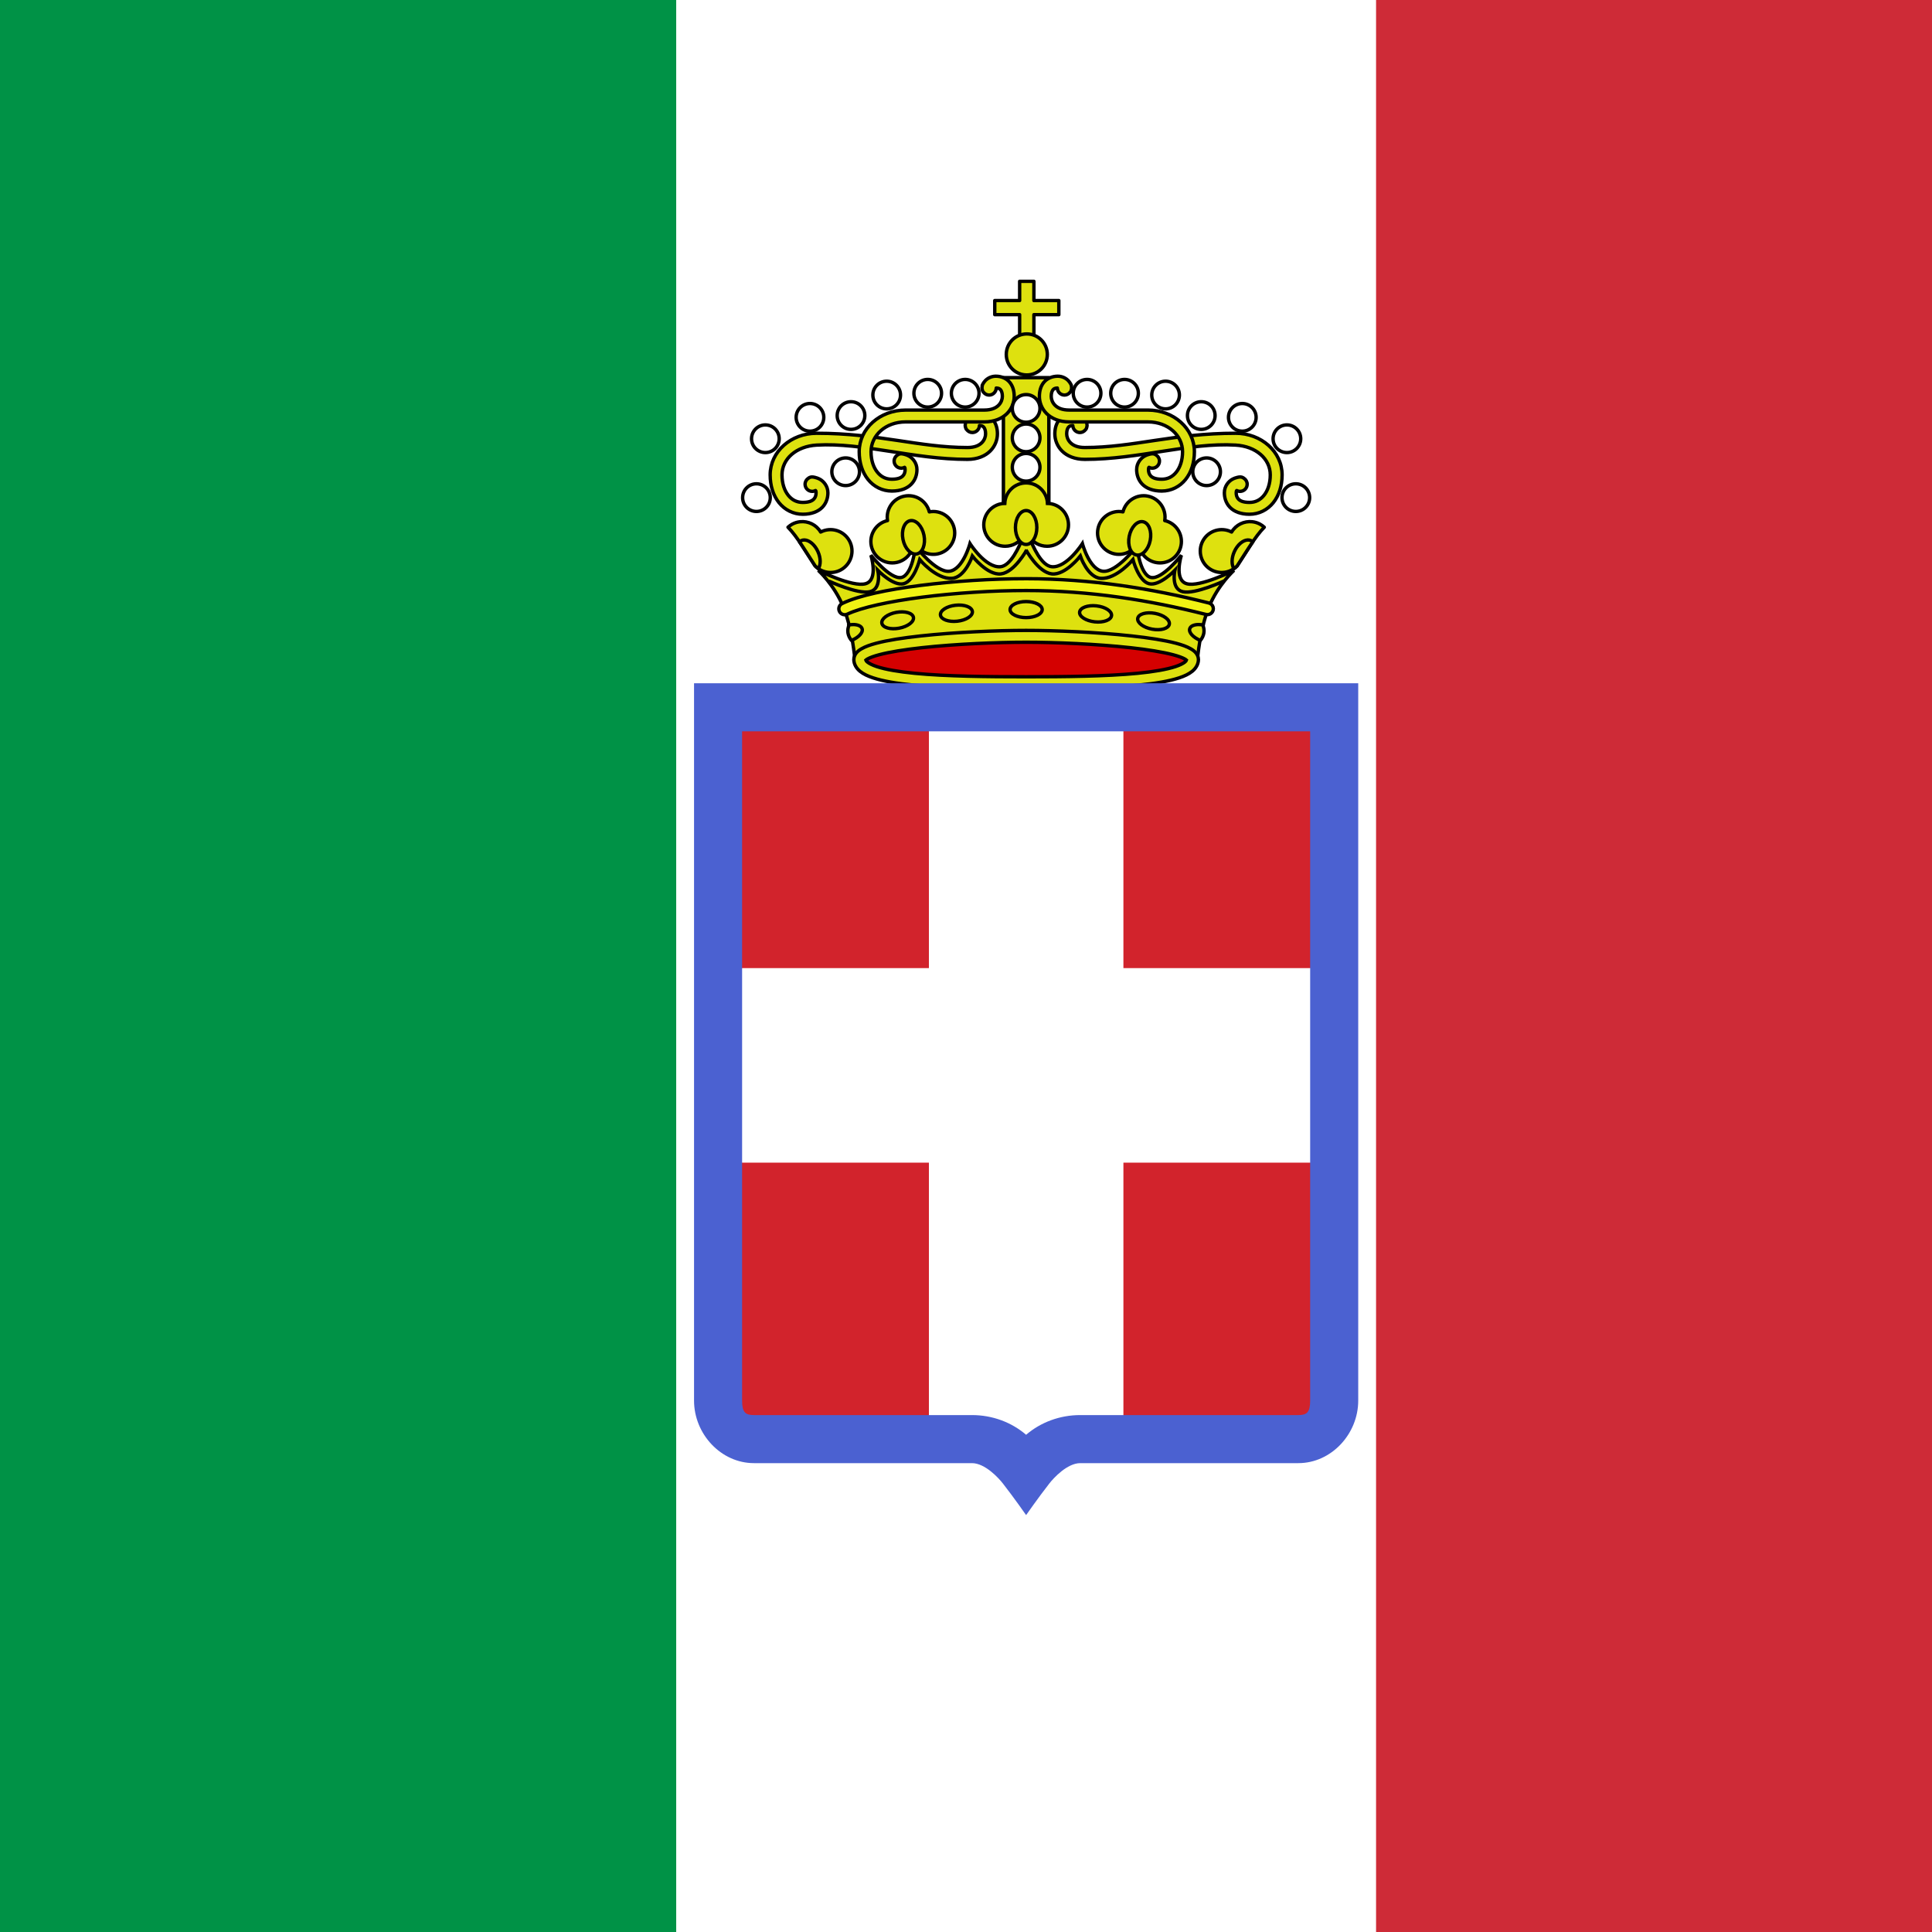 <?xml version="1.0" encoding="UTF-8" standalone="no"?>
<!-- Created with Inkscape (http://www.inkscape.org/) -->

<svg
   width="8mm"
   height="8mm"
   viewBox="0 0 8 8"
   version="1.1"
   id="svg47190"
   inkscape:version="1.1.1 (3bf5ae0d25, 2021-09-20)"
   sodipodi:docname="Italian.svg"
   xmlns:inkscape="http://www.inkscape.org/namespaces/inkscape"
   xmlns:sodipodi="http://sodipodi.sourceforge.net/DTD/sodipodi-0.dtd"
   xmlns="http://www.w3.org/2000/svg"
   xmlns:svg="http://www.w3.org/2000/svg">
  <rect x="0" y="0" width="8" height="8" fill="#333333" stroke="none"/>
  <sodipodi:namedview
     id="namedview47192"
     pagecolor="#ffffff"
     bordercolor="#666666"
     borderopacity="1.0"
     inkscape:pageshadow="2"
     inkscape:pageopacity="0.0"
     inkscape:pagecheckerboard="0"
     inkscape:document-units="mm"
     showgrid="false"
     inkscape:zoom="5.6568543"
     inkscape:cx="31.201087"
     inkscape:cy="50.646523"
     inkscape:window-width="1920"
     inkscape:window-height="1017"
     inkscape:window-x="-8"
     inkscape:window-y="-8"
     inkscape:window-maximized="1"
     inkscape:current-layer="layer1"
     inkscape:snap-bbox="true"
     inkscape:snap-bbox-midpoints="true"
     inkscape:snap-page="true" />
  <defs
     id="defs47187">
    <clipPath
       clipPathUnits="userSpaceOnUse"
       id="clipPath63680-8">
      <path
         d="M 0,0 H 595.276 V 841.89 H 0 Z"
         id="path63678-4" />
    </clipPath>
  </defs>
  <g
     inkscape:label="Layer 1"
     inkscape:groupmode="layer"
     id="layer1"
     transform="translate(-64.035,-43.236)">
    <g
       id="g933"
       transform="matrix(0.007,0,0,0.007,64.035,43.236)">
      <rect
         style="fill:#ffffff;fill-opacity:1;fill-rule:nonzero;stroke:none;stroke-width:1;stroke-linecap:round;stroke-linejoin:round;stroke-miterlimit:4;stroke-dasharray:none;stroke-dashoffset:0;stroke-opacity:1"
         id="rect3137"
         width="1214"
         height="1214"
         x="0"
         y="0" />
      <rect
         style="fill:#009246;fill-opacity:1;fill-rule:nonzero;stroke:none;stroke-width:1;stroke-linecap:round;stroke-linejoin:round;stroke-miterlimit:4;stroke-dasharray:none;stroke-dashoffset:0;stroke-opacity:1"
         id="rect3133"
         width="400"
         height="1214"
         x="1.9550323e-05"
         y="1.2636185e-05" />
      <rect
         y="1.2636185e-05"
         x="814"
         height="1214"
         width="400"
         id="rect3135"
         style="fill:#ce2b37;fill-opacity:1;fill-rule:nonzero;stroke:none;stroke-width:1;stroke-linecap:round;stroke-linejoin:round;stroke-miterlimit:4;stroke-dasharray:none;stroke-dashoffset:0;stroke-opacity:1" />
      <rect
         style="fill:#dee10f;fill-opacity:1;fill-rule:nonzero;stroke:#000000;stroke-width:2.034;stroke-linecap:round;stroke-linejoin:round;stroke-miterlimit:4;stroke-dasharray:none;stroke-dashoffset:0;stroke-opacity:1"
         id="rect8068"
         width="26.879"
         height="76.483"
         x="593.56"
         y="223.405" />
      <path
         style="fill:#dee10f;fill-opacity:1;fill-rule:evenodd;stroke:#000000;stroke-width:2;stroke-linecap:butt;stroke-linejoin:miter;stroke-miterlimit:4;stroke-dasharray:none;stroke-opacity:1"
         d="m 607,285.661 c -6.81,0 -12.341,5.385 -12.625,12.125 -6.888,0.119 -12.438,5.771 -12.438,12.688 0,6.991 5.665,12.656 12.656,12.656 4.588,0 8.622,-2.435 10.844,-6.094 -2.461,6.464 -7.585,17.761 -13.719,18.219 -8.839,0.66 -17.938,-13.719 -17.938,-13.719 -1e-4,1e-5 -4.14,15.452 -12.188,16.375 -8.005,0.919 -20,-14.781 -20,-14.781 -3e-4,0 -1.841,17.149 -8.438,18.469 -6.596,1.319 -18,-13.188 -18,-13.188 0,0 4.659,14.632 -3.125,16.875 -7.784,2.243 -28,-7.906 -28,-7.906 0,0 9.403,8.432 14.812,21.625 5.409,13.193 6.875,31.125 6.875,31.125 h 101.312 101.312 c -1e-4,0 1.403,-17.932 6.812,-31.125 5.409,-13.193 14.812,-21.625 14.812,-21.625 -1e-4,0 -20.216,10.149 -28,7.906 -7.784,-2.243 -3.125,-16.875 -3.125,-16.875 -1e-4,0 -11.341,14.507 -17.938,13.188 -6.596,-1.319 -8.438,-18.469 -8.438,-18.469 -1e-4,0 -12.058,15.7 -20.062,14.781 -8.048,-0.923 -12.125,-16.375 -12.125,-16.375 -1e-4,0 -9.161,14.378 -18,13.719 -6.106,-0.456 -11.191,-11.646 -13.656,-18.125 2.233,3.605 6.234,6 10.781,6 6.991,0 12.656,-5.665 12.656,-12.656 0,-6.917 -5.549,-12.568 -12.438,-12.688 -0.284,-6.74 -5.815,-12.125 -12.625,-12.125 z"
         id="path8087" />
      <path
         style="fill:#dee10f;fill-opacity:1;fill-rule:evenodd;stroke:#000000;stroke-width:2;stroke-linecap:round;stroke-linejoin:round;stroke-miterlimit:4;stroke-dasharray:none;stroke-opacity:1"
         d="m 634.86,244.7 c 2.825,0 5.06,1.377 6.281,2.688 1.221,1.31 1.781,2.781 1.781,2.781 0,0.18 -7e-4,0.3 0,0.469 0.075,0.314 0.125,0.632 0.125,0.969 0,0.467 -0.11,0.924 -0.25,1.344 -0.081,0.388 -0.218,0.733 -0.438,1 -0.008,0.012 -0.023,0.02 -0.031,0.031 -0.062,0.071 -0.112,0.125 -0.188,0.188 -0.772,1.003 -1.95,1.688 -3.312,1.688 -2.299,0 -4.17,-1.868 -4.219,-4.156 -1.447,0.043 -2.072,0.435 -2.594,1.062 -0.554,0.667 -1.031,1.931 -1.031,3.875 0,1.611 0.648,3.644 2.219,5.219 1.571,1.574 4.102,2.875 8.531,2.875 28.663,0 52.389,-8.443 89.182,-8.443 15.223,0 27.5,10.919 27.5,24.625 0,6.473 -1.826,12.208 -5.219,16.438 -3.393,4.23 -8.442,6.844 -14.094,6.844 -5.141,0 -9.081,-1.545 -11.562,-4.125 -2.482,-2.58 -3.281,-5.832 -3.281,-8.594 0,-3.921 2.551,-6.785 4.719,-7.969 2.168,-1.183 4.25,-1.344 4.25,-1.344 0.889,-0.1 1.77,0.141 2.469,0.656 0.043,0.032 0.084,0.06 0.125,0.094 1.169,0.751 1.938,2.04 1.938,3.531 0,2.33 -1.888,4.219 -4.219,4.219 -0.721,0 -1.375,-0.181 -1.969,-0.5 -0.209,0.234 -0.312,0.572 -0.312,1.312 0,1.449 0.366,2.766 1.312,3.75 0.947,0.984 2.696,1.969 6.531,1.969 3.589,0 6.412,-1.46 8.625,-4.219 2.213,-2.759 3.688,-6.913 3.688,-12.062 0,-9.539 -8.521,-16.928 -20.5,-17.625 -27.45,-1.598 -57.168,8.443 -89.182,8.443 -5.913,0 -10.533,-1.965 -13.5,-4.938 -2.967,-2.972 -4.25,-6.735 -4.25,-10.156 0,-3.088 0.747,-6.047 2.656,-8.344 1.909,-2.297 4.949,-3.594 8.219,-3.594 z"
         id="path10119"
         sodipodi:nodetypes="csccscsscscssssssssssscsssscssssssssssc" />
      <path
         sodipodi:nodetypes="csccscsscscssssssssssscsssscssssssssssc"
         id="path8066"
         d="m 579.14,244.7 c -2.825,0 -5.06,1.377 -6.281,2.688 -1.221,1.31 -1.781,2.781 -1.781,2.781 0,0.18 7e-4,0.3 0,0.469 -0.075,0.314 -0.125,0.632 -0.125,0.969 0,0.467 0.11,0.924 0.25,1.344 0.081,0.388 0.218,0.733 0.438,1 0.008,0.012 0.023,0.02 0.031,0.031 0.062,0.071 0.112,0.125 0.188,0.188 0.772,1.003 1.95,1.688 3.312,1.688 2.299,0 4.17,-1.868 4.219,-4.156 1.447,0.043 2.072,0.435 2.594,1.062 0.554,0.667 1.031,1.931 1.031,3.875 0,1.611 -0.648,3.644 -2.219,5.219 -1.571,1.574 -4.102,2.875 -8.531,2.875 -28.663,0 -52.389,-8.443 -89.182,-8.443 -15.223,0 -27.5,10.919 -27.5,24.625 0,6.473 1.826,12.208 5.219,16.438 3.393,4.23 8.442,6.844 14.094,6.844 5.141,0 9.081,-1.545 11.562,-4.125 2.482,-2.58 3.281,-5.832 3.281,-8.594 0,-3.921 -2.551,-6.785 -4.719,-7.969 -2.168,-1.183 -4.25,-1.344 -4.25,-1.344 -0.889,-0.1 -1.77,0.141 -2.469,0.656 -0.043,0.032 -0.084,0.06 -0.125,0.094 -1.169,0.751 -1.938,2.04 -1.938,3.531 0,2.33 1.888,4.219 4.219,4.219 0.721,0 1.375,-0.181 1.969,-0.5 0.209,0.234 0.312,0.572 0.312,1.312 0,1.449 -0.366,2.766 -1.312,3.75 -0.947,0.984 -2.696,1.969 -6.531,1.969 -3.589,0 -6.412,-1.46 -8.625,-4.219 -2.213,-2.759 -3.688,-6.913 -3.688,-12.062 0,-9.539 8.521,-16.928 20.5,-17.625 27.45,-1.598 57.168,8.443 89.182,8.443 5.913,0 10.533,-1.965 13.5,-4.938 2.967,-2.972 4.25,-6.735 4.25,-10.156 0,-3.088 -0.747,-6.047 -2.656,-8.344 -1.909,-2.297 -4.949,-3.594 -8.219,-3.594 z"
         style="fill:#dee10f;fill-opacity:1;fill-rule:evenodd;stroke:#000000;stroke-width:2;stroke-linecap:round;stroke-linejoin:round;stroke-miterlimit:4;stroke-dasharray:none;stroke-opacity:1" />
      <g
         id="g8054"
         transform="translate(-1231,731.567)"
         style="fill:#dee10f;fill-opacity:1">
        <path
           id="path7033"
           d="m 1820.062,-509.031 c -2.825,0 -5.06,1.377 -6.281,2.688 -1.221,1.31 -1.781,2.781 -1.781,2.781 0,0.18 7e-4,0.3 0,0.469 -0.075,0.314 -0.125,0.632 -0.125,0.969 0,0.467 0.11,0.924 0.25,1.344 0.081,0.388 0.218,0.733 0.438,1 0.01,0.012 0.023,0.02 0.031,0.031 0.062,0.071 0.112,0.125 0.188,0.188 0.772,1.003 1.95,1.688 3.312,1.688 2.299,0 4.17,-1.868 4.219,-4.156 1.447,0.043 2.072,0.435 2.594,1.062 0.554,0.667 1.031,1.931 1.031,3.875 0,1.611 -0.648,3.644 -2.219,5.219 -1.571,1.574 -4.101,2.875 -8.531,2.875 0,0 -46.438,0 -46.438,0 -15.256,0 -27.5,10.919 -27.5,24.625 0,6.473 1.826,12.208 5.219,16.438 3.393,4.23 8.442,6.844 14.094,6.844 5.141,0 9.081,-1.545 11.562,-4.125 2.482,-2.58 3.281,-5.832 3.281,-8.594 0,-3.921 -2.551,-6.785 -4.719,-7.969 -2.168,-1.183 -4.25,-1.344 -4.25,-1.344 -0.889,-0.1 -1.77,0.141 -2.469,0.656 -0.043,0.032 -0.084,0.06 -0.125,0.094 -1.169,0.751 -1.938,2.04 -1.938,3.531 0,2.33 1.888,4.219 4.219,4.219 0.721,0 1.375,-0.181 1.969,-0.5 0.209,0.234 0.312,0.572 0.312,1.312 0,1.449 -0.366,2.766 -1.312,3.75 -0.947,0.984 -2.696,1.969 -6.531,1.969 -3.589,0 -6.412,-1.46 -8.625,-4.219 -2.213,-2.759 -3.688,-6.913 -3.688,-12.062 0,-9.539 8.492,-17.625 20.5,-17.625 0,0 46.438,0 46.438,0 5.914,0 10.533,-1.965 13.5,-4.938 2.967,-2.972 4.25,-6.735 4.25,-10.156 0,-3.088 -0.747,-6.047 -2.656,-8.344 -1.909,-2.297 -4.949,-3.594 -8.219,-3.594 z"
           style="fill:#dee10f;fill-opacity:1;fill-rule:evenodd;stroke:#000000;stroke-width:2;stroke-linecap:round;stroke-linejoin:round;stroke-miterlimit:4;stroke-dasharray:none;stroke-opacity:1" />
        <path
           style="fill:#dee10f;fill-opacity:1;fill-rule:evenodd;stroke:#000000;stroke-width:2;stroke-linecap:round;stroke-linejoin:round;stroke-miterlimit:4;stroke-dasharray:none;stroke-opacity:1"
           d="m 1856.721,-509.031 c 2.825,0 5.06,1.377 6.281,2.688 1.221,1.31 1.781,2.781 1.781,2.781 0,0.18 -7e-4,0.3 0,0.469 0.075,0.314 0.125,0.632 0.125,0.969 0,0.467 -0.11,0.924 -0.25,1.344 -0.081,0.388 -0.218,0.733 -0.438,1 -0.01,0.012 -0.023,0.02 -0.031,0.031 -0.062,0.071 -0.112,0.125 -0.188,0.188 -0.772,1.003 -1.95,1.688 -3.312,1.688 -2.299,0 -4.17,-1.868 -4.219,-4.156 -1.447,0.043 -2.072,0.435 -2.594,1.062 -0.554,0.667 -1.031,1.931 -1.031,3.875 0,1.611 0.648,3.644 2.219,5.219 1.571,1.574 4.101,2.875 8.531,2.875 0,0 46.438,0 46.438,0 15.256,0 27.5,10.919 27.5,24.625 0,6.473 -1.826,12.208 -5.219,16.438 -3.393,4.23 -8.442,6.844 -14.094,6.844 -5.141,0 -9.081,-1.545 -11.562,-4.125 -2.482,-2.58 -3.281,-5.832 -3.281,-8.594 0,-3.921 2.551,-6.785 4.719,-7.969 2.168,-1.183 4.25,-1.344 4.25,-1.344 0.889,-0.1 1.77,0.141 2.469,0.656 0.043,0.032 0.084,0.06 0.125,0.094 1.169,0.751 1.938,2.04 1.938,3.531 0,2.33 -1.888,4.219 -4.219,4.219 -0.721,0 -1.375,-0.181 -1.969,-0.5 -0.209,0.234 -0.312,0.572 -0.312,1.312 0,1.449 0.366,2.766 1.312,3.75 0.947,0.984 2.696,1.969 6.531,1.969 3.589,0 6.412,-1.46 8.625,-4.219 2.213,-2.759 3.688,-6.913 3.688,-12.062 0,-9.539 -8.492,-17.625 -20.5,-17.625 0,0 -46.438,0 -46.438,0 -5.914,0 -10.533,-1.965 -13.5,-4.938 -2.967,-2.972 -4.25,-6.735 -4.25,-10.156 0,-3.088 0.747,-6.047 2.656,-8.344 1.909,-2.297 4.949,-3.594 8.219,-3.594 z"
           id="path8045" />
      </g>
      <path
         style="fill:#dee10f;fill-opacity:1;fill-rule:nonzero;stroke:#000000;stroke-width:2;stroke-linecap:round;stroke-linejoin:round;stroke-miterlimit:4;stroke-dasharray:none;stroke-dashoffset:0;stroke-opacity:1"
         d="m 603.157,166.411 v 11.375 h -14.719 v 8.344 h 14.719 v 14.562 h 8.438 v -14.562 h 14.75 v -8.344 h -14.75 v -11.375 z"
         id="rect8049" />
      <circle
         style="fill:#dee10f;fill-opacity:1;fill-rule:nonzero;stroke:#000000;stroke-width:2;stroke-linecap:round;stroke-linejoin:round;stroke-miterlimit:4;stroke-dasharray:none;stroke-dashoffset:0;stroke-opacity:1"
         id="path8047"
         transform="translate(-1221.632,724.707)"
         cx="1829.024"
         cy="-515.04"
         r="12.137" />
      <ellipse
         style="fill:#dee10f;fill-opacity:1;fill-rule:nonzero;stroke:#000000;stroke-width:2;stroke-linecap:round;stroke-linejoin:round;stroke-miterlimit:4;stroke-dasharray:none;stroke-dashoffset:0;stroke-opacity:1"
         id="path8098"
         transform="translate(-1233.106,728.929)"
         cx="1840.106"
         cy="-416.887"
         rx="6.332"
         ry="10.026" />
      <g
         id="g10074"
         transform="translate(-1231.154,731.567)"
         style="fill:#dee10f;fill-opacity:1">
        <path
           id="path8070"
           d="m 1766.047,-438.064 c -6.667,1.389 -10.983,7.789 -9.886,14.446 -6.719,1.522 -10.998,8.187 -9.587,14.958 1.426,6.844 8.128,11.234 14.972,9.808 5.988,-1.248 10.1,-6.554 10.079,-12.443 2.334,5.407 8.223,8.629 14.211,7.381 6.844,-1.426 11.234,-8.128 9.807,-14.972 -1.411,-6.771 -7.997,-11.172 -14.764,-9.883 -1.653,-6.541 -8.167,-10.683 -14.833,-9.294 z"
           style="fill:#dee10f;fill-opacity:1;fill-rule:nonzero;stroke:#000000;stroke-width:2;stroke-linecap:round;stroke-linejoin:round;stroke-miterlimit:4;stroke-dasharray:none;stroke-dashoffset:0;stroke-opacity:1" />
        <ellipse
           style="fill:#dee10f;fill-opacity:1;fill-rule:nonzero;stroke:#000000;stroke-width:2;stroke-linecap:round;stroke-linejoin:round;stroke-miterlimit:4;stroke-dasharray:none;stroke-dashoffset:0;stroke-opacity:1"
           id="path10038"
           transform="rotate(-11.376,1821.701,-70.963)"
           cx="1840.106"
           cy="-416.887"
           rx="6.332"
           ry="10.026" />
        <path
           id="path10040"
           d="m 1704.426,-422.938 c -1.592,0.17 -3.174,0.643 -4.67,1.455 -0.918,0.498 -1.736,1.119 -2.475,1.791 5.559,5.682 10.512,14.502 16.049,22.874 3.852,4.021 10.052,5.152 15.179,2.37 6.145,-3.334 8.442,-11.038 5.108,-17.182 -3.299,-6.079 -10.893,-8.399 -17.004,-5.218 -2.598,-4.342 -7.411,-6.6 -12.188,-6.09 z"
           style="fill:#dee10f;fill-opacity:1;fill-rule:nonzero;stroke:#000000;stroke-width:2;stroke-linecap:round;stroke-linejoin:round;stroke-miterlimit:4;stroke-dasharray:none;stroke-dashoffset:0;stroke-opacity:1" />
        <path
           id="path10045"
           d="m 1707.031,-412.156 c -0.663,-0.023 -1.309,0.106 -1.906,0.375 -0.385,0.174 -0.75,0.409 -1.062,0.688 3.047,4.454 6.074,9.431 9.281,14.281 0.588,0.614 1.22,1.149 1.906,1.625 1.471,-2.317 1.464,-6.257 -0.25,-10.062 -1.847,-4.1 -5.097,-6.807 -7.969,-6.906 z"
           style="fill:#dee10f;fill-opacity:1;fill-rule:nonzero;stroke:#000000;stroke-width:2;stroke-linecap:round;stroke-linejoin:round;stroke-miterlimit:4;stroke-dasharray:none;stroke-dashoffset:0;stroke-opacity:1" />
        <path
           style="fill:#dee10f;fill-opacity:1;fill-rule:nonzero;stroke:#000000;stroke-width:2;stroke-linecap:round;stroke-linejoin:round;stroke-miterlimit:4;stroke-dasharray:none;stroke-dashoffset:0;stroke-opacity:1"
           d="m 1910.262,-438.064 c 6.667,1.389 10.983,7.789 9.886,14.446 6.719,1.522 10.998,8.187 9.587,14.958 -1.426,6.844 -8.128,11.234 -14.972,9.808 -5.988,-1.248 -10.1,-6.554 -10.079,-12.443 -2.334,5.407 -8.223,8.629 -14.211,7.381 -6.844,-1.426 -11.234,-8.128 -9.807,-14.972 1.411,-6.771 7.997,-11.172 14.764,-9.883 1.653,-6.541 8.167,-10.683 14.833,-9.294 z"
           id="path10058" />
        <ellipse
           transform="matrix(-0.98,-0.197,-0.197,0.98,3626.519,357.944)"
           id="path10060"
           style="fill:#dee10f;fill-opacity:1;fill-rule:nonzero;stroke:#000000;stroke-width:2;stroke-linecap:round;stroke-linejoin:round;stroke-miterlimit:4;stroke-dasharray:none;stroke-dashoffset:0;stroke-opacity:1"
           cx="1840.106"
           cy="-416.887"
           rx="6.332"
           ry="10.026" />
        <path
           style="fill:#dee10f;fill-opacity:1;fill-rule:nonzero;stroke:#000000;stroke-width:2;stroke-linecap:round;stroke-linejoin:round;stroke-miterlimit:4;stroke-dasharray:none;stroke-dashoffset:0;stroke-opacity:1"
           d="m 1971.882,-422.938 c 1.592,0.17 3.174,0.643 4.67,1.455 0.918,0.498 1.736,1.119 2.475,1.791 -5.559,5.682 -10.512,14.502 -16.049,22.874 -3.852,4.021 -10.052,5.152 -15.179,2.37 -6.145,-3.334 -8.442,-11.038 -5.108,-17.182 3.299,-6.079 10.893,-8.399 17.004,-5.218 2.598,-4.342 7.411,-6.6 12.188,-6.09 z"
           id="path10062" />
        <path
           style="fill:#dee10f;fill-opacity:1;fill-rule:nonzero;stroke:#000000;stroke-width:2;stroke-linecap:round;stroke-linejoin:round;stroke-miterlimit:4;stroke-dasharray:none;stroke-dashoffset:0;stroke-opacity:1"
           d="m 1969.277,-412.156 c 0.663,-0.023 1.309,0.106 1.906,0.375 0.385,0.174 0.75,0.409 1.062,0.688 -3.047,4.454 -6.074,9.431 -9.281,14.281 -0.588,0.614 -1.22,1.149 -1.906,1.625 -1.471,-2.317 -1.464,-6.257 0.25,-10.062 1.847,-4.1 5.097,-6.807 7.969,-6.906 z"
           id="path10064" />
      </g>
      <circle
         style="fill:#ffffff;fill-opacity:1;fill-rule:nonzero;stroke:#000000;stroke-width:2;stroke-linecap:round;stroke-linejoin:round;stroke-miterlimit:4;stroke-dasharray:none;stroke-dashoffset:0;stroke-opacity:1"
         id="path10100"
         transform="translate(-1106.193,760.063)"
         cx="1713.193"
         cy="-483.641"
         r="8.179" />
      <circle
         transform="translate(-1106.193,742.649)"
         id="path10102"
         style="fill:#ffffff;fill-opacity:1;fill-rule:nonzero;stroke:#000000;stroke-width:2;stroke-linecap:round;stroke-linejoin:round;stroke-miterlimit:4;stroke-dasharray:none;stroke-dashoffset:0;stroke-opacity:1"
         cx="1713.193"
         cy="-483.641"
         r="8.179" />
      <circle
         style="fill:#ffffff;fill-opacity:1;fill-rule:nonzero;stroke:#000000;stroke-width:2;stroke-linecap:round;stroke-linejoin:round;stroke-miterlimit:4;stroke-dasharray:none;stroke-dashoffset:0;stroke-opacity:1"
         id="path10104"
         transform="translate(-1106.193,725.235)"
         cx="1713.193"
         cy="-483.641"
         r="8.179" />
      <circle
         style="fill:#ffffff;fill-opacity:1;fill-rule:nonzero;stroke:#000000;stroke-width:2;stroke-linecap:round;stroke-linejoin:round;stroke-miterlimit:4;stroke-dasharray:none;stroke-dashoffset:0;stroke-opacity:1"
         id="path10084"
         transform="translate(-1234.062,730.512)"
         cx="1713.193"
         cy="-483.641"
         r="8.179" />
      <circle
         transform="translate(-1260.448,743.177)"
         id="path10086"
         style="fill:#ffffff;fill-opacity:1;fill-rule:nonzero;stroke:#000000;stroke-width:2;stroke-linecap:round;stroke-linejoin:round;stroke-miterlimit:4;stroke-dasharray:none;stroke-dashoffset:0;stroke-opacity:1"
         cx="1713.193"
         cy="-483.641"
         r="8.179" />
      <circle
         style="fill:#ffffff;fill-opacity:1;fill-rule:nonzero;stroke:#000000;stroke-width:2;stroke-linecap:round;stroke-linejoin:round;stroke-miterlimit:4;stroke-dasharray:none;stroke-dashoffset:0;stroke-opacity:1"
         id="path10088"
         transform="translate(-1265.725,778.005)"
         cx="1713.193"
         cy="-483.641"
         r="8.179" />
      <circle
         transform="translate(-1209.788,729.456)"
         id="path10090"
         style="fill:#ffffff;fill-opacity:1;fill-rule:nonzero;stroke:#000000;stroke-width:2;stroke-linecap:round;stroke-linejoin:round;stroke-miterlimit:4;stroke-dasharray:none;stroke-dashoffset:0;stroke-opacity:1"
         cx="1713.193"
         cy="-483.641"
         r="8.179" />
      <circle
         style="fill:#ffffff;fill-opacity:1;fill-rule:nonzero;stroke:#000000;stroke-width:2;stroke-linecap:round;stroke-linejoin:round;stroke-miterlimit:4;stroke-dasharray:none;stroke-dashoffset:0;stroke-opacity:1"
         id="path10092"
         transform="translate(-1188.68,717.319)"
         cx="1713.193"
         cy="-483.641"
         r="8.179" />
      <circle
         transform="translate(-1212.954,762.702)"
         id="path10094"
         style="fill:#ffffff;fill-opacity:1;fill-rule:nonzero;stroke:#000000;stroke-width:2;stroke-linecap:round;stroke-linejoin:round;stroke-miterlimit:4;stroke-dasharray:none;stroke-dashoffset:0;stroke-opacity:1"
         cx="1713.193"
         cy="-483.641"
         r="8.179" />
      <circle
         style="fill:#ffffff;fill-opacity:1;fill-rule:nonzero;stroke:#000000;stroke-width:2;stroke-linecap:round;stroke-linejoin:round;stroke-miterlimit:4;stroke-dasharray:none;stroke-dashoffset:0;stroke-opacity:1"
         id="path10096"
         transform="translate(-1164.406,716.264)"
         cx="1713.193"
         cy="-483.641"
         r="8.179" />
      <circle
         transform="translate(-1142.242,716.264)"
         id="path10098"
         style="fill:#ffffff;fill-opacity:1;fill-rule:nonzero;stroke:#000000;stroke-width:2;stroke-linecap:round;stroke-linejoin:round;stroke-miterlimit:4;stroke-dasharray:none;stroke-dashoffset:0;stroke-opacity:1"
         cx="1713.193"
         cy="-483.641"
         r="8.179" />
      <circle
         transform="matrix(-1,0,0,1,2448.062,730.512)"
         id="path10121"
         style="fill:#ffffff;fill-opacity:1;fill-rule:nonzero;stroke:#000000;stroke-width:2;stroke-linecap:round;stroke-linejoin:round;stroke-miterlimit:4;stroke-dasharray:none;stroke-dashoffset:0;stroke-opacity:1"
         cx="1713.193"
         cy="-483.641"
         r="8.179" />
      <circle
         style="fill:#ffffff;fill-opacity:1;fill-rule:nonzero;stroke:#000000;stroke-width:2;stroke-linecap:round;stroke-linejoin:round;stroke-miterlimit:4;stroke-dasharray:none;stroke-dashoffset:0;stroke-opacity:1"
         id="path10123"
         transform="matrix(-1,0,0,1,2474.448,743.177)"
         cx="1713.193"
         cy="-483.641"
         r="8.179" />
      <circle
         transform="matrix(-1,0,0,1,2479.725,778.005)"
         id="path10125"
         style="fill:#ffffff;fill-opacity:1;fill-rule:nonzero;stroke:#000000;stroke-width:2;stroke-linecap:round;stroke-linejoin:round;stroke-miterlimit:4;stroke-dasharray:none;stroke-dashoffset:0;stroke-opacity:1"
         cx="1713.193"
         cy="-483.641"
         r="8.179" />
      <circle
         style="fill:#ffffff;fill-opacity:1;fill-rule:nonzero;stroke:#000000;stroke-width:2;stroke-linecap:round;stroke-linejoin:round;stroke-miterlimit:4;stroke-dasharray:none;stroke-dashoffset:0;stroke-opacity:1"
         id="path10127"
         transform="matrix(-1,0,0,1,2423.788,729.456)"
         cx="1713.193"
         cy="-483.641"
         r="8.179" />
      <circle
         transform="matrix(-1,0,0,1,2402.68,717.319)"
         id="path10129"
         style="fill:#ffffff;fill-opacity:1;fill-rule:nonzero;stroke:#000000;stroke-width:2;stroke-linecap:round;stroke-linejoin:round;stroke-miterlimit:4;stroke-dasharray:none;stroke-dashoffset:0;stroke-opacity:1"
         cx="1713.193"
         cy="-483.641"
         r="8.179" />
      <circle
         style="fill:#ffffff;fill-opacity:1;fill-rule:nonzero;stroke:#000000;stroke-width:2;stroke-linecap:round;stroke-linejoin:round;stroke-miterlimit:4;stroke-dasharray:none;stroke-dashoffset:0;stroke-opacity:1"
         id="path10131"
         transform="matrix(-1,0,0,1,2426.954,762.702)"
         cx="1713.193"
         cy="-483.641"
         r="8.179" />
      <circle
         transform="matrix(-1,0,0,1,2378.405,716.264)"
         id="path10133"
         style="fill:#ffffff;fill-opacity:1;fill-rule:nonzero;stroke:#000000;stroke-width:2;stroke-linecap:round;stroke-linejoin:round;stroke-miterlimit:4;stroke-dasharray:none;stroke-dashoffset:0;stroke-opacity:1"
         cx="1713.193"
         cy="-483.641"
         r="8.179" />
      <circle
         style="fill:#ffffff;fill-opacity:1;fill-rule:nonzero;stroke:#000000;stroke-width:2;stroke-linecap:round;stroke-linejoin:round;stroke-miterlimit:4;stroke-dasharray:none;stroke-dashoffset:0;stroke-opacity:1"
         id="path10135"
         transform="matrix(-1,0,0,1,2356.242,716.264)"
         cx="1713.193"
         cy="-483.641"
         r="8.179" />
      <ellipse
         style="fill:#d40000;fill-opacity:1;fill-rule:nonzero;stroke:#000000;stroke-width:2;stroke-linecap:round;stroke-linejoin:round;stroke-miterlimit:4;stroke-dasharray:none;stroke-dashoffset:0;stroke-opacity:1"
         id="path11177"
         transform="matrix(0.996,0,0,1.833,-1220.342,1013.99)"
         cx="1834.037"
         cy="-339.842"
         rx="96.306"
         ry="6.86" />
      <path
         style="fill:#dee10f;fill-opacity:1;fill-rule:evenodd;stroke:#000000;stroke-width:2;stroke-linecap:butt;stroke-linejoin:miter;stroke-miterlimit:4;stroke-dasharray:none;stroke-opacity:1"
         d="m 606.984,372.911 c -17.317,0 -41.97,1.037 -62.469,3.281 -10.249,1.122 -19.417,2.519 -26.281,4.344 -3.432,0.912 -6.281,1.92 -8.562,3.219 -1.141,0.649 -2.169,1.364 -3.031,2.375 -0.862,1.011 -1.562,2.429 -1.562,4 0,2.801 1.597,5.302 3.656,6.969 2.059,1.667 4.647,2.856 7.719,3.875 6.142,2.038 14.32,3.346 23.906,4.281 19.172,1.87 43.827,2.094 66.625,2.094 22.798,0 47.453,-0.224 66.625,-2.094 9.586,-0.935 17.795,-2.243 23.938,-4.281 3.071,-1.019 5.659,-2.208 7.719,-3.875 2.059,-1.667 3.656,-4.167 3.656,-6.969 0,-1.571 -0.701,-2.989 -1.562,-4 -0.862,-1.011 -1.89,-1.726 -3.031,-2.375 -2.282,-1.298 -5.13,-2.307 -8.562,-3.219 -6.864,-1.824 -16.063,-3.222 -26.312,-4.344 -20.499,-2.244 -45.151,-3.281 -62.469,-3.281 z m 0,7 c 17.041,0 41.599,1.016 61.719,3.219 10.06,1.101 19.03,2.534 25.25,4.188 3.11,0.827 5.551,1.728 6.906,2.5 0.562,0.32 0.808,0.534 0.969,0.688 -0.084,0.27 -0.277,0.596 -0.969,1.156 -1.01,0.818 -2.934,1.794 -5.531,2.656 -5.195,1.724 -13.05,3.059 -22.375,3.969 -18.651,1.819 -43.224,2.062 -65.969,2.062 -22.745,0 -47.286,-0.243 -65.938,-2.062 -9.325,-0.91 -17.212,-2.245 -22.406,-3.969 -2.597,-0.862 -4.49,-1.839 -5.5,-2.656 -0.692,-0.56 -0.885,-0.886 -0.969,-1.156 0.165,-0.156 0.416,-0.373 0.969,-0.688 1.356,-0.771 3.765,-1.673 6.875,-2.5 6.22,-1.653 15.221,-3.086 25.281,-4.188 20.12,-2.203 44.646,-3.219 61.688,-3.219 z"
         id="path10197"
         sodipodi:nodetypes="csssssssssssssssssscssscssssssscssss" />
      <path
         style="fill:#f1f313;fill-opacity:1;fill-rule:evenodd;stroke:#000000;stroke-width:2;stroke-linecap:round;stroke-linejoin:round;stroke-miterlimit:4;stroke-dasharray:none;stroke-opacity:1"
         d="m 607,342.317 c -20.157,0 -42.633,1.442 -62.375,3.969 -19.742,2.527 -36.555,5.987 -46.25,10.625 -1.203,0.489 -2.037,1.604 -2.165,2.896 -0.129,1.292 0.469,2.55 1.552,3.266 1.083,0.716 2.474,0.774 3.613,0.15 7.96,-3.808 24.712,-7.484 44.125,-9.969 19.413,-2.485 41.682,-3.938 61.5,-3.938 37.902,0 72.959,5.728 106.25,14.125 1.23,0.362 2.559,0.022 3.465,-0.885 0.906,-0.907 1.243,-2.238 0.879,-3.467 -0.364,-1.229 -1.371,-2.161 -2.625,-2.429 -33.688,-8.497 -69.359,-14.344 -107.969,-14.344 z"
         id="path11179" />
      <ellipse
         style="fill:#dee10f;fill-opacity:1;fill-rule:nonzero;stroke:#000000;stroke-width:2;stroke-linecap:round;stroke-linejoin:round;stroke-miterlimit:4;stroke-dasharray:none;stroke-dashoffset:0;stroke-opacity:1"
         id="path12159"
         transform="translate(-1233.106,728.929)"
         cx="1840.106"
         cy="-368.338"
         rx="9.499"
         ry="4.749" />
      <ellipse
         transform="rotate(-6.212,7939.471,11739.488)"
         id="path12161"
         style="fill:#dee10f;fill-opacity:1;fill-rule:nonzero;stroke:#000000;stroke-width:2;stroke-linecap:round;stroke-linejoin:round;stroke-miterlimit:4;stroke-dasharray:none;stroke-dashoffset:0;stroke-opacity:1"
         cx="1840.106"
         cy="-368.338"
         rx="9.499"
         ry="4.749" />
      <ellipse
         style="fill:#dee10f;fill-opacity:1;fill-rule:nonzero;stroke:#000000;stroke-width:2;stroke-linecap:round;stroke-linejoin:round;stroke-miterlimit:4;stroke-dasharray:none;stroke-dashoffset:0;stroke-opacity:1"
         id="path12163"
         transform="rotate(-10.623,5139.909,7039.815)"
         cx="1840.106"
         cy="-368.338"
         rx="9.499"
         ry="4.749" />
      <path
         style="fill:#dee10f;fill-opacity:1;fill-rule:nonzero;stroke:#000000;stroke-width:2;stroke-linecap:round;stroke-linejoin:round;stroke-miterlimit:4;stroke-dasharray:none;stroke-dashoffset:0;stroke-opacity:1"
         d="m 504.75,369.442 c -0.862,-0.007 -1.817,0.11 -2.781,0.281 l 0.281,0.094 c -1.363,2.973 -0.78,6.385 1.438,9.031 4.251,-1.752 7.026,-4.702 6.281,-6.969 -0.512,-1.557 -2.552,-2.416 -5.219,-2.438 z"
         id="path12165" />
      <ellipse
         style="fill:#dee10f;fill-opacity:1;fill-rule:nonzero;stroke:#000000;stroke-width:2;stroke-linecap:round;stroke-linejoin:round;stroke-miterlimit:4;stroke-dasharray:none;stroke-dashoffset:0;stroke-opacity:1"
         id="path12177"
         transform="matrix(-0.994,-0.108,-0.108,0.994,2437.364,927.978)"
         cx="1840.106"
         cy="-368.338"
         rx="9.499"
         ry="4.749" />
      <ellipse
         transform="matrix(-0.983,-0.184,-0.184,0.983,2423.414,1068.161)"
         id="path12179"
         style="fill:#dee10f;fill-opacity:1;fill-rule:nonzero;stroke:#000000;stroke-width:2;stroke-linecap:round;stroke-linejoin:round;stroke-miterlimit:4;stroke-dasharray:none;stroke-dashoffset:0;stroke-opacity:1"
         cx="1840.106"
         cy="-368.338"
         rx="9.499"
         ry="4.749" />
      <path
         id="path12181"
         d="m 709.006,369.442 c 0.862,-0.007 1.817,0.11 2.781,0.281 l -0.281,0.094 c 1.363,2.973 0.78,6.385 -1.438,9.031 -4.251,-1.752 -7.026,-4.702 -6.281,-6.969 0.512,-1.557 2.552,-2.416 5.219,-2.438 z"
         style="fill:#dee10f;fill-opacity:1;fill-rule:nonzero;stroke:#000000;stroke-width:2;stroke-linecap:round;stroke-linejoin:round;stroke-miterlimit:4;stroke-dasharray:none;stroke-dashoffset:0;stroke-opacity:1" />
      <path
         style="fill:#d2232c;fill-opacity:1;fill-rule:evenodd;stroke:none;stroke-width:30;stroke-linecap:butt;stroke-linejoin:miter;stroke-miterlimit:2.3;stroke-dasharray:none;stroke-opacity:1"
         d="m 420.38,418.587 v 409.823 c 0,13.396 9.211,22.771 21.753,22.771 h 132.043 c 14.969,-1e-5 29.534,10.534 32.809,22.562 3.275,-12.027 17.84,-22.562 32.809,-22.562 h 132.074 c 12.541,0 21.753,-9.376 21.753,-22.771 V 418.587 Z"
         id="path12204"
         sodipodi:nodetypes="cccccccccc" />
      <path
         style="fill:#ffffff;fill-opacity:1;fill-rule:nonzero;stroke:none;stroke-width:30;stroke-linecap:round;stroke-linejoin:round;stroke-miterlimit:2.4;stroke-dasharray:none;stroke-dashoffset:0;stroke-opacity:1"
         d="m 549.487,418.593 v 154.096 h -129.107 v 115.055 h 129.107 v 163.444 h 24.689 c 14.969,0 29.534,10.534 32.809,22.562 3.275,-12.027 17.84,-22.562 32.809,-22.562 h 24.749 V 687.744 H 793.62 V 572.689 H 664.542 V 418.593 Z"
         id="rect12206" />
      <path
         style="fill:#4b61d1;fill-opacity:1;fill-rule:evenodd;stroke:none;stroke-width:29.656;stroke-linecap:butt;stroke-linejoin:miter;stroke-miterlimit:2.4;stroke-dasharray:none;stroke-opacity:1"
         d="m 410.553,404.181 v 14.202 410.123 c -10e-5,19.765 15.937,37.003 35.445,37.003 h 128.957 c 7.781,0 15.857,8.912 18.277,12.015 6.628,8.497 13.753,18.72 13.753,18.72 0,0 7.125,-10.223 13.753,-18.72 2.42,-3.103 10.496,-12.015 18.277,-12.015 h 128.987 c 19.508,0 35.445,-17.238 35.445,-37.003 V 418.383 404.181 h -14.202 -364.49 z m 28.434,28.434 h 336.026 v 395.891 c 0,7.046 -2.027,8.569 -7.011,8.569 H 639.015 c -12.201,-10e-6 -23.483,4.323 -32.03,11.655 -8.547,-7.332 -19.828,-11.655 -32.03,-11.655 H 445.998 c -4.984,0 -7.011,-1.524 -7.011,-8.569 z"
         id="path12189"
         sodipodi:nodetypes="cccccscscccccccccccccccccc" />
      <path
         style="fill:none;fill-rule:evenodd;stroke:#000000;stroke-width:2;stroke-linecap:butt;stroke-linejoin:miter;stroke-miterlimit:4;stroke-dasharray:none;stroke-opacity:1"
         d="m 490.237,343.704 c 0,0 17.018,7.916 24.274,6.332 7.256,-1.583 4.749,-12.665 4.749,-12.665 0,0 9.103,9.499 15.303,7.916 6.2,-1.583 9.499,-14.248 9.499,-14.248 0,0 9.631,11.609 18.997,11.082 7.789,-0.439 12.137,-13.193 12.137,-13.193 0,0 8.839,11.478 16.887,10.554 8.047,-0.923 15.303,-14.248 15.303,-14.248"
         id="path12329"
         sodipodi:nodetypes="cscscscsc" />
      <path
         sodipodi:nodetypes="cscscscsc"
         id="path12331"
         d="m 724.011,343.704 c 0,0 -17.018,7.916 -24.274,6.332 -7.256,-1.583 -4.749,-12.665 -4.749,-12.665 0,0 -9.103,9.499 -15.303,7.916 -6.2,-1.583 -9.499,-14.248 -9.499,-14.248 0,0 -9.631,11.609 -18.997,11.082 -7.789,-0.439 -12.137,-13.193 -12.137,-13.193 0,0 -8.839,11.478 -16.887,10.554 -8.047,-0.923 -15.303,-14.248 -15.303,-14.248"
         style="fill:none;fill-rule:evenodd;stroke:#000000;stroke-width:2;stroke-linecap:butt;stroke-linejoin:miter;stroke-miterlimit:4;stroke-dasharray:none;stroke-opacity:1" />
    </g>
  </g>
</svg>
